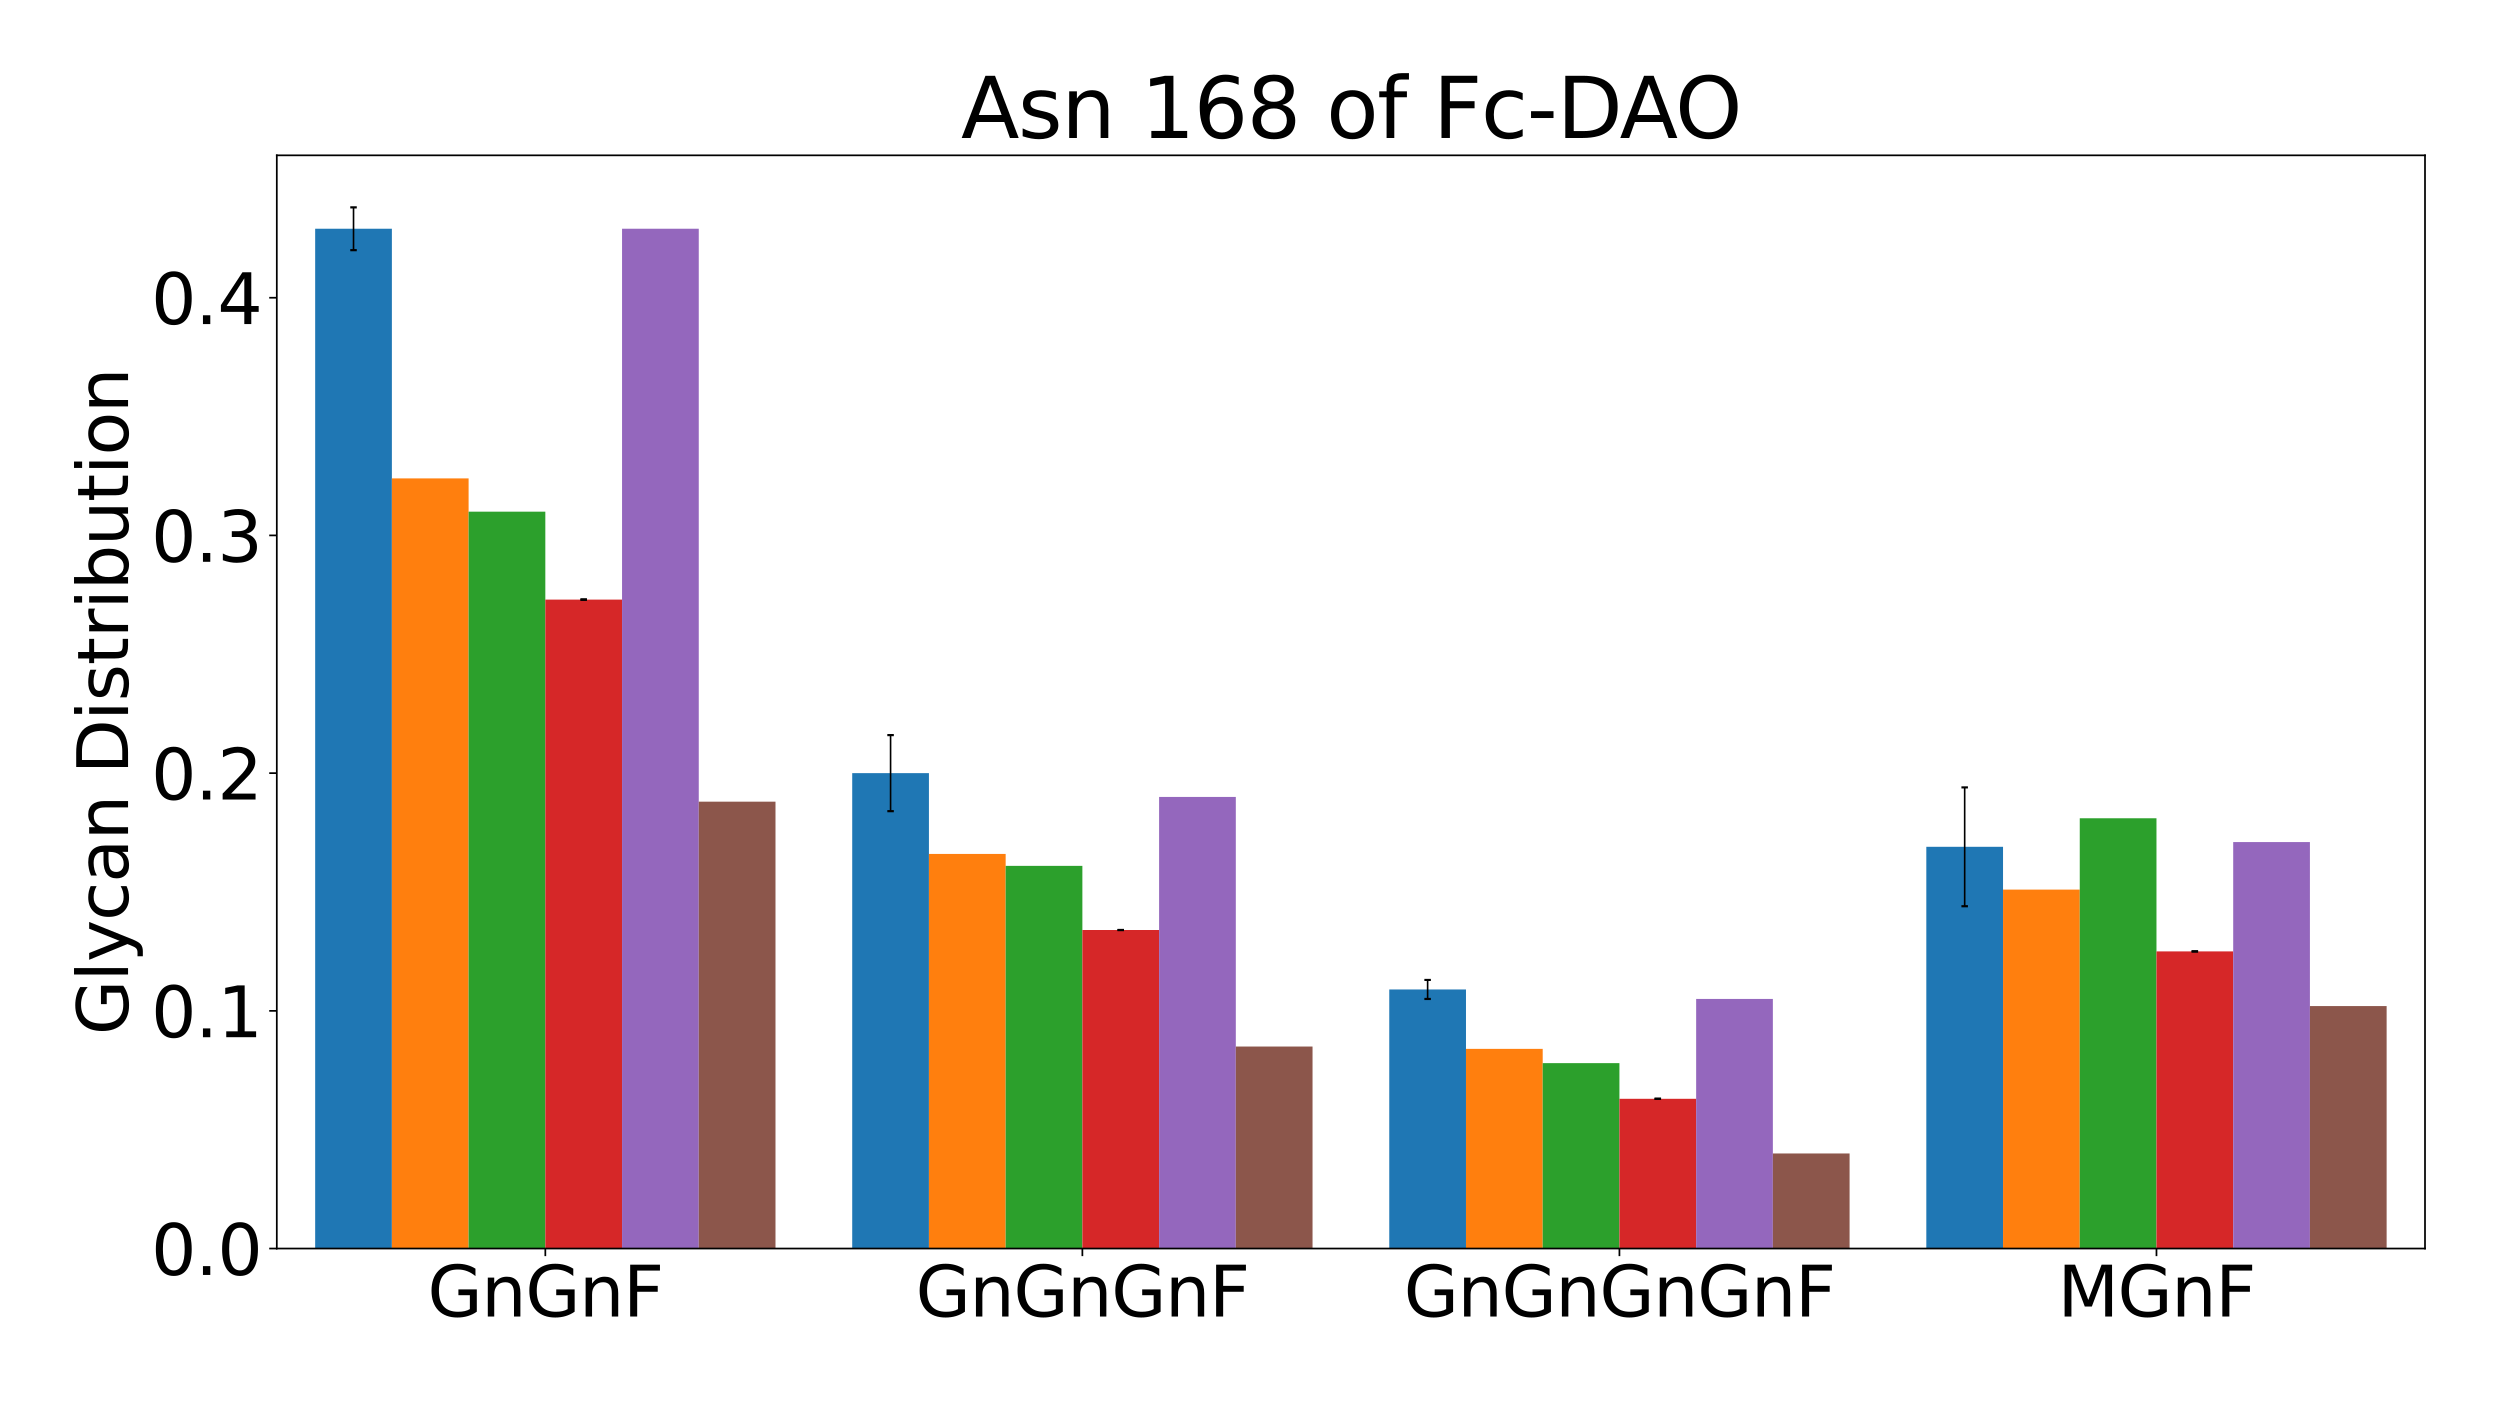 <?xml version="1.0" encoding="utf-8" standalone="no"?>
<!DOCTYPE svg PUBLIC "-//W3C//DTD SVG 1.1//EN"
  "http://www.w3.org/Graphics/SVG/1.1/DTD/svg11.dtd">
<svg xmlns:xlink="http://www.w3.org/1999/xlink" width="1152pt" height="648pt" viewBox="0 0 1152 648" xmlns="http://www.w3.org/2000/svg" version="1.1">
 <defs>
  <style type="text/css">*{stroke-linejoin: round; stroke-linecap: butt}</style>
 </defs>
 <g id="figure_1">
  <g id="patch_1">
   <path d="M 0 648 
L 1152 648 
L 1152 0 
L 0 0 
z
" style="fill: #ffffff"/>
  </g>
  <g id="axes_1">
   <g id="patch_2">
    <path d="M 127.55 575.336 
L 1117.44 575.336 
L 1117.44 71.568 
L 127.55 71.568 
z
" style="fill: #ffffff"/>
   </g>
   <g id="patch_3">
    <path d="M 145.227 575.336 
L 180.58 575.336 
L 180.58 105.415 
L 145.227 105.415 
z
" clip-path="url(#p66d6e2750b)" style="fill: #1f77b4"/>
   </g>
   <g id="patch_4">
    <path d="M 392.699 575.336 
L 428.052 575.336 
L 428.052 356.259 
L 392.699 356.259 
z
" clip-path="url(#p66d6e2750b)" style="fill: #1f77b4"/>
   </g>
   <g id="patch_5">
    <path d="M 640.172 575.336 
L 675.525 575.336 
L 675.525 455.939 
L 640.172 455.939 
z
" clip-path="url(#p66d6e2750b)" style="fill: #1f77b4"/>
   </g>
   <g id="patch_6">
    <path d="M 887.644 575.336 
L 922.997 575.336 
L 922.997 390.216 
L 887.644 390.216 
z
" clip-path="url(#p66d6e2750b)" style="fill: #1f77b4"/>
   </g>
   <g id="patch_7">
    <path d="M 180.58 575.336 
L 215.933 575.336 
L 215.933 220.431 
L 180.58 220.431 
z
" clip-path="url(#p66d6e2750b)" style="fill: #ff7f0e"/>
   </g>
   <g id="patch_8">
    <path d="M 428.052 575.336 
L 463.406 575.336 
L 463.406 393.502 
L 428.052 393.502 
z
" clip-path="url(#p66d6e2750b)" style="fill: #ff7f0e"/>
   </g>
   <g id="patch_9">
    <path d="M 675.525 575.336 
L 710.878 575.336 
L 710.878 483.324 
L 675.525 483.324 
z
" clip-path="url(#p66d6e2750b)" style="fill: #ff7f0e"/>
   </g>
   <g id="patch_10">
    <path d="M 922.997 575.336 
L 958.351 575.336 
L 958.351 409.933 
L 922.997 409.933 
z
" clip-path="url(#p66d6e2750b)" style="fill: #ff7f0e"/>
   </g>
   <g id="patch_11">
    <path d="M 215.933 575.336 
L 251.286 575.336 
L 251.286 235.766 
L 215.933 235.766 
z
" clip-path="url(#p66d6e2750b)" style="fill: #2ca02c"/>
   </g>
   <g id="patch_12">
    <path d="M 463.406 575.336 
L 498.759 575.336 
L 498.759 398.979 
L 463.406 398.979 
z
" clip-path="url(#p66d6e2750b)" style="fill: #2ca02c"/>
   </g>
   <g id="patch_13">
    <path d="M 710.878 575.336 
L 746.231 575.336 
L 746.231 489.896 
L 710.878 489.896 
z
" clip-path="url(#p66d6e2750b)" style="fill: #2ca02c"/>
   </g>
   <g id="patch_14">
    <path d="M 958.351 575.336 
L 993.704 575.336 
L 993.704 377.071 
L 958.351 377.071 
z
" clip-path="url(#p66d6e2750b)" style="fill: #2ca02c"/>
   </g>
   <g id="patch_15">
    <path d="M 251.286 575.336 
L 286.639 575.336 
L 286.639 276.296 
L 251.286 276.296 
z
" clip-path="url(#p66d6e2750b)" style="fill: #d62728"/>
   </g>
   <g id="patch_16">
    <path d="M 498.759 575.336 
L 534.112 575.336 
L 534.112 428.554 
L 498.759 428.554 
z
" clip-path="url(#p66d6e2750b)" style="fill: #d62728"/>
   </g>
   <g id="patch_17">
    <path d="M 746.231 575.336 
L 781.584 575.336 
L 781.584 506.327 
L 746.231 506.327 
z
" clip-path="url(#p66d6e2750b)" style="fill: #d62728"/>
   </g>
   <g id="patch_18">
    <path d="M 993.704 575.336 
L 1029.057 575.336 
L 1029.057 438.413 
L 993.704 438.413 
z
" clip-path="url(#p66d6e2750b)" style="fill: #d62728"/>
   </g>
   <g id="patch_19">
    <path d="M 286.639 575.336 
L 321.993 575.336 
L 321.993 105.415 
L 286.639 105.415 
z
" clip-path="url(#p66d6e2750b)" style="fill: #9467bd"/>
   </g>
   <g id="patch_20">
    <path d="M 534.112 575.336 
L 569.465 575.336 
L 569.465 367.213 
L 534.112 367.213 
z
" clip-path="url(#p66d6e2750b)" style="fill: #9467bd"/>
   </g>
   <g id="patch_21">
    <path d="M 781.584 575.336 
L 816.938 575.336 
L 816.938 460.32 
L 781.584 460.32 
z
" clip-path="url(#p66d6e2750b)" style="fill: #9467bd"/>
   </g>
   <g id="patch_22">
    <path d="M 1029.057 575.336 
L 1064.41 575.336 
L 1064.41 388.025 
L 1029.057 388.025 
z
" clip-path="url(#p66d6e2750b)" style="fill: #9467bd"/>
   </g>
   <g id="patch_23">
    <path d="M 321.993 575.336 
L 357.346 575.336 
L 357.346 369.403 
L 321.993 369.403 
z
" clip-path="url(#p66d6e2750b)" style="fill: #8c564b"/>
   </g>
   <g id="patch_24">
    <path d="M 569.465 575.336 
L 604.818 575.336 
L 604.818 482.228 
L 569.465 482.228 
z
" clip-path="url(#p66d6e2750b)" style="fill: #8c564b"/>
   </g>
   <g id="patch_25">
    <path d="M 816.938 575.336 
L 852.291 575.336 
L 852.291 531.521 
L 816.938 531.521 
z
" clip-path="url(#p66d6e2750b)" style="fill: #8c564b"/>
   </g>
   <g id="patch_26">
    <path d="M 1064.41 575.336 
L 1099.763 575.336 
L 1099.763 463.607 
L 1064.41 463.607 
z
" clip-path="url(#p66d6e2750b)" style="fill: #8c564b"/>
   </g>
   <g id="matplotlib.axis_1">
    <g id="xtick_1">
     <g id="line2d_1">
      <defs>
       <path id="me78922b7aa" d="M 0 0 
L 0 3.5 
" style="stroke: #000000; stroke-width: 0.8"/>
      </defs>
      <g>
       <use xlink:href="#me78922b7aa" x="251.286" y="575.336" style="stroke: #000000; stroke-width: 0.8"/>
      </g>
     </g>
     <g id="text_1">
      <!-- GnGnF -->
      <g transform="translate(197.009 606.651) scale(0.32 -0.32)">
       <defs>
        <path id="DejaVuSans-47" d="M 3809 666 
L 3809 1919 
L 2778 1919 
L 2778 2438 
L 4434 2438 
L 4434 434 
Q 4069 175 3628 42 
Q 3188 -91 2688 -91 
Q 1594 -91 976 548 
Q 359 1188 359 2328 
Q 359 3472 976 4111 
Q 1594 4750 2688 4750 
Q 3144 4750 3555 4637 
Q 3966 4525 4313 4306 
L 4313 3634 
Q 3963 3931 3569 4081 
Q 3175 4231 2741 4231 
Q 1884 4231 1454 3753 
Q 1025 3275 1025 2328 
Q 1025 1384 1454 906 
Q 1884 428 2741 428 
Q 3075 428 3337 486 
Q 3600 544 3809 666 
z
" transform="scale(0.016)"/>
        <path id="DejaVuSans-6e" d="M 3513 2113 
L 3513 0 
L 2938 0 
L 2938 2094 
Q 2938 2591 2744 2837 
Q 2550 3084 2163 3084 
Q 1697 3084 1428 2787 
Q 1159 2491 1159 1978 
L 1159 0 
L 581 0 
L 581 3500 
L 1159 3500 
L 1159 2956 
Q 1366 3272 1645 3428 
Q 1925 3584 2291 3584 
Q 2894 3584 3203 3211 
Q 3513 2838 3513 2113 
z
" transform="scale(0.016)"/>
        <path id="DejaVuSans-46" d="M 628 4666 
L 3309 4666 
L 3309 4134 
L 1259 4134 
L 1259 2759 
L 3109 2759 
L 3109 2228 
L 1259 2228 
L 1259 0 
L 628 0 
L 628 4666 
z
" transform="scale(0.016)"/>
       </defs>
       <use xlink:href="#DejaVuSans-47"/>
       <use xlink:href="#DejaVuSans-6e" x="77.49"/>
       <use xlink:href="#DejaVuSans-47" x="140.869"/>
       <use xlink:href="#DejaVuSans-6e" x="218.359"/>
       <use xlink:href="#DejaVuSans-46" x="281.738"/>
      </g>
     </g>
    </g>
    <g id="xtick_2">
     <g id="line2d_2">
      <g>
       <use xlink:href="#me78922b7aa" x="498.759" y="575.336" style="stroke: #000000; stroke-width: 0.8"/>
      </g>
     </g>
     <g id="text_2">
      <!-- GnGnGnF -->
      <g transform="translate(421.944 606.651) scale(0.32 -0.32)">
       <use xlink:href="#DejaVuSans-47"/>
       <use xlink:href="#DejaVuSans-6e" x="77.49"/>
       <use xlink:href="#DejaVuSans-47" x="140.869"/>
       <use xlink:href="#DejaVuSans-6e" x="218.359"/>
       <use xlink:href="#DejaVuSans-47" x="281.738"/>
       <use xlink:href="#DejaVuSans-6e" x="359.229"/>
       <use xlink:href="#DejaVuSans-46" x="422.607"/>
      </g>
     </g>
    </g>
    <g id="xtick_3">
     <g id="line2d_3">
      <g>
       <use xlink:href="#me78922b7aa" x="746.231" y="575.336" style="stroke: #000000; stroke-width: 0.8"/>
      </g>
     </g>
     <g id="text_3">
      <!-- GnGnGnGnF -->
      <g transform="translate(646.879 606.651) scale(0.32 -0.32)">
       <use xlink:href="#DejaVuSans-47"/>
       <use xlink:href="#DejaVuSans-6e" x="77.49"/>
       <use xlink:href="#DejaVuSans-47" x="140.869"/>
       <use xlink:href="#DejaVuSans-6e" x="218.359"/>
       <use xlink:href="#DejaVuSans-47" x="281.738"/>
       <use xlink:href="#DejaVuSans-6e" x="359.229"/>
       <use xlink:href="#DejaVuSans-47" x="422.607"/>
       <use xlink:href="#DejaVuSans-6e" x="500.098"/>
       <use xlink:href="#DejaVuSans-46" x="563.477"/>
      </g>
     </g>
    </g>
    <g id="xtick_4">
     <g id="line2d_4">
      <g>
       <use xlink:href="#me78922b7aa" x="993.704" y="575.336" style="stroke: #000000; stroke-width: 0.8"/>
      </g>
     </g>
     <g id="text_4">
      <!-- MGnF -->
      <g transform="translate(948.159 606.651) scale(0.32 -0.32)">
       <defs>
        <path id="DejaVuSans-4d" d="M 628 4666 
L 1569 4666 
L 2759 1491 
L 3956 4666 
L 4897 4666 
L 4897 0 
L 4281 0 
L 4281 4097 
L 3078 897 
L 2444 897 
L 1241 4097 
L 1241 0 
L 628 0 
L 628 4666 
z
" transform="scale(0.016)"/>
       </defs>
       <use xlink:href="#DejaVuSans-4d"/>
       <use xlink:href="#DejaVuSans-47" x="86.279"/>
       <use xlink:href="#DejaVuSans-6e" x="163.77"/>
       <use xlink:href="#DejaVuSans-46" x="227.148"/>
      </g>
     </g>
    </g>
   </g>
   <g id="matplotlib.axis_2">
    <g id="ytick_1">
     <g id="line2d_5">
      <defs>
       <path id="m16d62a8811" d="M 0 0 
L -3.5 0 
" style="stroke: #000000; stroke-width: 0.8"/>
      </defs>
      <g>
       <use xlink:href="#m16d62a8811" x="127.55" y="575.336" style="stroke: #000000; stroke-width: 0.8"/>
      </g>
     </g>
     <g id="text_5">
      <!-- 0.0 -->
      <g transform="translate(69.66 587.494) scale(0.32 -0.32)">
       <defs>
        <path id="DejaVuSans-30" d="M 2034 4250 
Q 1547 4250 1301 3770 
Q 1056 3291 1056 2328 
Q 1056 1369 1301 889 
Q 1547 409 2034 409 
Q 2525 409 2770 889 
Q 3016 1369 3016 2328 
Q 3016 3291 2770 3770 
Q 2525 4250 2034 4250 
z
M 2034 4750 
Q 2819 4750 3233 4129 
Q 3647 3509 3647 2328 
Q 3647 1150 3233 529 
Q 2819 -91 2034 -91 
Q 1250 -91 836 529 
Q 422 1150 422 2328 
Q 422 3509 836 4129 
Q 1250 4750 2034 4750 
z
" transform="scale(0.016)"/>
        <path id="DejaVuSans-2e" d="M 684 794 
L 1344 794 
L 1344 0 
L 684 0 
L 684 794 
z
" transform="scale(0.016)"/>
       </defs>
       <use xlink:href="#DejaVuSans-30"/>
       <use xlink:href="#DejaVuSans-2e" x="63.623"/>
       <use xlink:href="#DejaVuSans-30" x="95.41"/>
      </g>
     </g>
    </g>
    <g id="ytick_2">
     <g id="line2d_6">
      <g>
       <use xlink:href="#m16d62a8811" x="127.55" y="465.797" style="stroke: #000000; stroke-width: 0.8"/>
      </g>
     </g>
     <g id="text_6">
      <!-- 0.1 -->
      <g transform="translate(69.66 477.955) scale(0.32 -0.32)">
       <defs>
        <path id="DejaVuSans-31" d="M 794 531 
L 1825 531 
L 1825 4091 
L 703 3866 
L 703 4441 
L 1819 4666 
L 2450 4666 
L 2450 531 
L 3481 531 
L 3481 0 
L 794 0 
L 794 531 
z
" transform="scale(0.016)"/>
       </defs>
       <use xlink:href="#DejaVuSans-30"/>
       <use xlink:href="#DejaVuSans-2e" x="63.623"/>
       <use xlink:href="#DejaVuSans-31" x="95.41"/>
      </g>
     </g>
    </g>
    <g id="ytick_3">
     <g id="line2d_7">
      <g>
       <use xlink:href="#m16d62a8811" x="127.55" y="356.259" style="stroke: #000000; stroke-width: 0.8"/>
      </g>
     </g>
     <g id="text_7">
      <!-- 0.2 -->
      <g transform="translate(69.66 368.416) scale(0.32 -0.32)">
       <defs>
        <path id="DejaVuSans-32" d="M 1228 531 
L 3431 531 
L 3431 0 
L 469 0 
L 469 531 
Q 828 903 1448 1529 
Q 2069 2156 2228 2338 
Q 2531 2678 2651 2914 
Q 2772 3150 2772 3378 
Q 2772 3750 2511 3984 
Q 2250 4219 1831 4219 
Q 1534 4219 1204 4116 
Q 875 4013 500 3803 
L 500 4441 
Q 881 4594 1212 4672 
Q 1544 4750 1819 4750 
Q 2544 4750 2975 4387 
Q 3406 4025 3406 3419 
Q 3406 3131 3298 2873 
Q 3191 2616 2906 2266 
Q 2828 2175 2409 1742 
Q 1991 1309 1228 531 
z
" transform="scale(0.016)"/>
       </defs>
       <use xlink:href="#DejaVuSans-30"/>
       <use xlink:href="#DejaVuSans-2e" x="63.623"/>
       <use xlink:href="#DejaVuSans-32" x="95.41"/>
      </g>
     </g>
    </g>
    <g id="ytick_4">
     <g id="line2d_8">
      <g>
       <use xlink:href="#m16d62a8811" x="127.55" y="246.72" style="stroke: #000000; stroke-width: 0.8"/>
      </g>
     </g>
     <g id="text_8">
      <!-- 0.3 -->
      <g transform="translate(69.66 258.878) scale(0.32 -0.32)">
       <defs>
        <path id="DejaVuSans-33" d="M 2597 2516 
Q 3050 2419 3304 2112 
Q 3559 1806 3559 1356 
Q 3559 666 3084 287 
Q 2609 -91 1734 -91 
Q 1441 -91 1130 -33 
Q 819 25 488 141 
L 488 750 
Q 750 597 1062 519 
Q 1375 441 1716 441 
Q 2309 441 2620 675 
Q 2931 909 2931 1356 
Q 2931 1769 2642 2001 
Q 2353 2234 1838 2234 
L 1294 2234 
L 1294 2753 
L 1863 2753 
Q 2328 2753 2575 2939 
Q 2822 3125 2822 3475 
Q 2822 3834 2567 4026 
Q 2313 4219 1838 4219 
Q 1578 4219 1281 4162 
Q 984 4106 628 3988 
L 628 4550 
Q 988 4650 1302 4700 
Q 1616 4750 1894 4750 
Q 2613 4750 3031 4423 
Q 3450 4097 3450 3541 
Q 3450 3153 3228 2886 
Q 3006 2619 2597 2516 
z
" transform="scale(0.016)"/>
       </defs>
       <use xlink:href="#DejaVuSans-30"/>
       <use xlink:href="#DejaVuSans-2e" x="63.623"/>
       <use xlink:href="#DejaVuSans-33" x="95.41"/>
      </g>
     </g>
    </g>
    <g id="ytick_5">
     <g id="line2d_9">
      <g>
       <use xlink:href="#m16d62a8811" x="127.55" y="137.182" style="stroke: #000000; stroke-width: 0.8"/>
      </g>
     </g>
     <g id="text_9">
      <!-- 0.4 -->
      <g transform="translate(69.66 149.339) scale(0.32 -0.32)">
       <defs>
        <path id="DejaVuSans-34" d="M 2419 4116 
L 825 1625 
L 2419 1625 
L 2419 4116 
z
M 2253 4666 
L 3047 4666 
L 3047 1625 
L 3713 1625 
L 3713 1100 
L 3047 1100 
L 3047 0 
L 2419 0 
L 2419 1100 
L 313 1100 
L 313 1709 
L 2253 4666 
z
" transform="scale(0.016)"/>
       </defs>
       <use xlink:href="#DejaVuSans-30"/>
       <use xlink:href="#DejaVuSans-2e" x="63.623"/>
       <use xlink:href="#DejaVuSans-34" x="95.41"/>
      </g>
     </g>
    </g>
    <g id="text_10">
     <!-- Glycan Distribution -->
     <g transform="translate(59.005 476.932) rotate(-90) scale(0.32 -0.32)">
      <defs>
       <path id="DejaVuSans-6c" d="M 603 4863 
L 1178 4863 
L 1178 0 
L 603 0 
L 603 4863 
z
" transform="scale(0.016)"/>
       <path id="DejaVuSans-79" d="M 2059 -325 
Q 1816 -950 1584 -1140 
Q 1353 -1331 966 -1331 
L 506 -1331 
L 506 -850 
L 844 -850 
Q 1081 -850 1212 -737 
Q 1344 -625 1503 -206 
L 1606 56 
L 191 3500 
L 800 3500 
L 1894 763 
L 2988 3500 
L 3597 3500 
L 2059 -325 
z
" transform="scale(0.016)"/>
       <path id="DejaVuSans-63" d="M 3122 3366 
L 3122 2828 
Q 2878 2963 2633 3030 
Q 2388 3097 2138 3097 
Q 1578 3097 1268 2742 
Q 959 2388 959 1747 
Q 959 1106 1268 751 
Q 1578 397 2138 397 
Q 2388 397 2633 464 
Q 2878 531 3122 666 
L 3122 134 
Q 2881 22 2623 -34 
Q 2366 -91 2075 -91 
Q 1284 -91 818 406 
Q 353 903 353 1747 
Q 353 2603 823 3093 
Q 1294 3584 2113 3584 
Q 2378 3584 2631 3529 
Q 2884 3475 3122 3366 
z
" transform="scale(0.016)"/>
       <path id="DejaVuSans-61" d="M 2194 1759 
Q 1497 1759 1228 1600 
Q 959 1441 959 1056 
Q 959 750 1161 570 
Q 1363 391 1709 391 
Q 2188 391 2477 730 
Q 2766 1069 2766 1631 
L 2766 1759 
L 2194 1759 
z
M 3341 1997 
L 3341 0 
L 2766 0 
L 2766 531 
Q 2569 213 2275 61 
Q 1981 -91 1556 -91 
Q 1019 -91 701 211 
Q 384 513 384 1019 
Q 384 1609 779 1909 
Q 1175 2209 1959 2209 
L 2766 2209 
L 2766 2266 
Q 2766 2663 2505 2880 
Q 2244 3097 1772 3097 
Q 1472 3097 1187 3025 
Q 903 2953 641 2809 
L 641 3341 
Q 956 3463 1253 3523 
Q 1550 3584 1831 3584 
Q 2591 3584 2966 3190 
Q 3341 2797 3341 1997 
z
" transform="scale(0.016)"/>
       <path id="DejaVuSans-20" transform="scale(0.016)"/>
       <path id="DejaVuSans-44" d="M 1259 4147 
L 1259 519 
L 2022 519 
Q 2988 519 3436 956 
Q 3884 1394 3884 2338 
Q 3884 3275 3436 3711 
Q 2988 4147 2022 4147 
L 1259 4147 
z
M 628 4666 
L 1925 4666 
Q 3281 4666 3915 4102 
Q 4550 3538 4550 2338 
Q 4550 1131 3912 565 
Q 3275 0 1925 0 
L 628 0 
L 628 4666 
z
" transform="scale(0.016)"/>
       <path id="DejaVuSans-69" d="M 603 3500 
L 1178 3500 
L 1178 0 
L 603 0 
L 603 3500 
z
M 603 4863 
L 1178 4863 
L 1178 4134 
L 603 4134 
L 603 4863 
z
" transform="scale(0.016)"/>
       <path id="DejaVuSans-73" d="M 2834 3397 
L 2834 2853 
Q 2591 2978 2328 3040 
Q 2066 3103 1784 3103 
Q 1356 3103 1142 2972 
Q 928 2841 928 2578 
Q 928 2378 1081 2264 
Q 1234 2150 1697 2047 
L 1894 2003 
Q 2506 1872 2764 1633 
Q 3022 1394 3022 966 
Q 3022 478 2636 193 
Q 2250 -91 1575 -91 
Q 1294 -91 989 -36 
Q 684 19 347 128 
L 347 722 
Q 666 556 975 473 
Q 1284 391 1588 391 
Q 1994 391 2212 530 
Q 2431 669 2431 922 
Q 2431 1156 2273 1281 
Q 2116 1406 1581 1522 
L 1381 1569 
Q 847 1681 609 1914 
Q 372 2147 372 2553 
Q 372 3047 722 3315 
Q 1072 3584 1716 3584 
Q 2034 3584 2315 3537 
Q 2597 3491 2834 3397 
z
" transform="scale(0.016)"/>
       <path id="DejaVuSans-74" d="M 1172 4494 
L 1172 3500 
L 2356 3500 
L 2356 3053 
L 1172 3053 
L 1172 1153 
Q 1172 725 1289 603 
Q 1406 481 1766 481 
L 2356 481 
L 2356 0 
L 1766 0 
Q 1100 0 847 248 
Q 594 497 594 1153 
L 594 3053 
L 172 3053 
L 172 3500 
L 594 3500 
L 594 4494 
L 1172 4494 
z
" transform="scale(0.016)"/>
       <path id="DejaVuSans-72" d="M 2631 2963 
Q 2534 3019 2420 3045 
Q 2306 3072 2169 3072 
Q 1681 3072 1420 2755 
Q 1159 2438 1159 1844 
L 1159 0 
L 581 0 
L 581 3500 
L 1159 3500 
L 1159 2956 
Q 1341 3275 1631 3429 
Q 1922 3584 2338 3584 
Q 2397 3584 2469 3576 
Q 2541 3569 2628 3553 
L 2631 2963 
z
" transform="scale(0.016)"/>
       <path id="DejaVuSans-62" d="M 3116 1747 
Q 3116 2381 2855 2742 
Q 2594 3103 2138 3103 
Q 1681 3103 1420 2742 
Q 1159 2381 1159 1747 
Q 1159 1113 1420 752 
Q 1681 391 2138 391 
Q 2594 391 2855 752 
Q 3116 1113 3116 1747 
z
M 1159 2969 
Q 1341 3281 1617 3432 
Q 1894 3584 2278 3584 
Q 2916 3584 3314 3078 
Q 3713 2572 3713 1747 
Q 3713 922 3314 415 
Q 2916 -91 2278 -91 
Q 1894 -91 1617 61 
Q 1341 213 1159 525 
L 1159 0 
L 581 0 
L 581 4863 
L 1159 4863 
L 1159 2969 
z
" transform="scale(0.016)"/>
       <path id="DejaVuSans-75" d="M 544 1381 
L 544 3500 
L 1119 3500 
L 1119 1403 
Q 1119 906 1312 657 
Q 1506 409 1894 409 
Q 2359 409 2629 706 
Q 2900 1003 2900 1516 
L 2900 3500 
L 3475 3500 
L 3475 0 
L 2900 0 
L 2900 538 
Q 2691 219 2414 64 
Q 2138 -91 1772 -91 
Q 1169 -91 856 284 
Q 544 659 544 1381 
z
M 1991 3584 
L 1991 3584 
z
" transform="scale(0.016)"/>
       <path id="DejaVuSans-6f" d="M 1959 3097 
Q 1497 3097 1228 2736 
Q 959 2375 959 1747 
Q 959 1119 1226 758 
Q 1494 397 1959 397 
Q 2419 397 2687 759 
Q 2956 1122 2956 1747 
Q 2956 2369 2687 2733 
Q 2419 3097 1959 3097 
z
M 1959 3584 
Q 2709 3584 3137 3096 
Q 3566 2609 3566 1747 
Q 3566 888 3137 398 
Q 2709 -91 1959 -91 
Q 1206 -91 779 398 
Q 353 888 353 1747 
Q 353 2609 779 3096 
Q 1206 3584 1959 3584 
z
" transform="scale(0.016)"/>
      </defs>
      <use xlink:href="#DejaVuSans-47"/>
      <use xlink:href="#DejaVuSans-6c" x="77.49"/>
      <use xlink:href="#DejaVuSans-79" x="105.273"/>
      <use xlink:href="#DejaVuSans-63" x="164.453"/>
      <use xlink:href="#DejaVuSans-61" x="219.434"/>
      <use xlink:href="#DejaVuSans-6e" x="280.713"/>
      <use xlink:href="#DejaVuSans-20" x="344.092"/>
      <use xlink:href="#DejaVuSans-44" x="375.879"/>
      <use xlink:href="#DejaVuSans-69" x="452.881"/>
      <use xlink:href="#DejaVuSans-73" x="480.664"/>
      <use xlink:href="#DejaVuSans-74" x="532.764"/>
      <use xlink:href="#DejaVuSans-72" x="571.973"/>
      <use xlink:href="#DejaVuSans-69" x="613.086"/>
      <use xlink:href="#DejaVuSans-62" x="640.869"/>
      <use xlink:href="#DejaVuSans-75" x="704.346"/>
      <use xlink:href="#DejaVuSans-74" x="767.725"/>
      <use xlink:href="#DejaVuSans-69" x="806.934"/>
      <use xlink:href="#DejaVuSans-6f" x="834.717"/>
      <use xlink:href="#DejaVuSans-6e" x="895.898"/>
     </g>
    </g>
   </g>
   <g id="LineCollection_1">
    <path d="M 162.903 115.274 
L 162.903 95.557 
" clip-path="url(#p66d6e2750b)" style="fill: none; stroke: #000000; stroke-width: 0.75"/>
    <path d="M 410.376 373.785 
L 410.376 338.733 
" clip-path="url(#p66d6e2750b)" style="fill: none; stroke: #000000; stroke-width: 0.75"/>
    <path d="M 657.848 460.32 
L 657.848 451.557 
" clip-path="url(#p66d6e2750b)" style="fill: none; stroke: #000000; stroke-width: 0.75"/>
    <path d="M 905.321 417.6 
L 905.321 362.831 
" clip-path="url(#p66d6e2750b)" style="fill: none; stroke: #000000; stroke-width: 0.75"/>
   </g>
   <g id="line2d_10">
    <defs>
     <path id="m908744ac47" d="M 1.5 0 
L -1.5 -0 
" style="stroke: #000000"/>
    </defs>
    <g clip-path="url(#p66d6e2750b)">
     <use xlink:href="#m908744ac47" x="162.903" y="115.274" style="stroke: #000000"/>
     <use xlink:href="#m908744ac47" x="410.376" y="373.785" style="stroke: #000000"/>
     <use xlink:href="#m908744ac47" x="657.848" y="460.32" style="stroke: #000000"/>
     <use xlink:href="#m908744ac47" x="905.321" y="417.6" style="stroke: #000000"/>
    </g>
   </g>
   <g id="line2d_11">
    <g clip-path="url(#p66d6e2750b)">
     <use xlink:href="#m908744ac47" x="162.903" y="95.557" style="stroke: #000000"/>
     <use xlink:href="#m908744ac47" x="410.376" y="338.733" style="stroke: #000000"/>
     <use xlink:href="#m908744ac47" x="657.848" y="451.557" style="stroke: #000000"/>
     <use xlink:href="#m908744ac47" x="905.321" y="362.831" style="stroke: #000000"/>
    </g>
   </g>
   <g id="LineCollection_2">
    <path d="M 268.963 276.397 
L 268.963 276.195 
" clip-path="url(#p66d6e2750b)" style="fill: none; stroke: #000000; stroke-width: 0.75"/>
    <path d="M 516.435 428.599 
L 516.435 428.51 
" clip-path="url(#p66d6e2750b)" style="fill: none; stroke: #000000; stroke-width: 0.75"/>
    <path d="M 763.908 506.349 
L 763.908 506.304 
" clip-path="url(#p66d6e2750b)" style="fill: none; stroke: #000000; stroke-width: 0.75"/>
    <path d="M 1011.38 438.464 
L 1011.38 438.361 
" clip-path="url(#p66d6e2750b)" style="fill: none; stroke: #000000; stroke-width: 0.75"/>
   </g>
   <g id="line2d_12">
    <g clip-path="url(#p66d6e2750b)">
     <use xlink:href="#m908744ac47" x="268.963" y="276.397" style="stroke: #000000"/>
     <use xlink:href="#m908744ac47" x="516.435" y="428.599" style="stroke: #000000"/>
     <use xlink:href="#m908744ac47" x="763.908" y="506.349" style="stroke: #000000"/>
     <use xlink:href="#m908744ac47" x="1011.38" y="438.464" style="stroke: #000000"/>
    </g>
   </g>
   <g id="line2d_13">
    <g clip-path="url(#p66d6e2750b)">
     <use xlink:href="#m908744ac47" x="268.963" y="276.195" style="stroke: #000000"/>
     <use xlink:href="#m908744ac47" x="516.435" y="428.51" style="stroke: #000000"/>
     <use xlink:href="#m908744ac47" x="763.908" y="506.304" style="stroke: #000000"/>
     <use xlink:href="#m908744ac47" x="1011.38" y="438.361" style="stroke: #000000"/>
    </g>
   </g>
   <g id="patch_27">
    <path d="M 127.55 575.336 
L 127.55 71.568 
" style="fill: none; stroke: #000000; stroke-width: 0.8; stroke-linejoin: miter; stroke-linecap: square"/>
   </g>
   <g id="patch_28">
    <path d="M 1117.44 575.336 
L 1117.44 71.568 
" style="fill: none; stroke: #000000; stroke-width: 0.8; stroke-linejoin: miter; stroke-linecap: square"/>
   </g>
   <g id="patch_29">
    <path d="M 127.55 575.336 
L 1117.44 575.336 
" style="fill: none; stroke: #000000; stroke-width: 0.8; stroke-linejoin: miter; stroke-linecap: square"/>
   </g>
   <g id="patch_30">
    <path d="M 127.55 71.568 
L 1117.44 71.568 
" style="fill: none; stroke: #000000; stroke-width: 0.8; stroke-linejoin: miter; stroke-linecap: square"/>
   </g>
   <g id="text_11">
    <!-- Asn 168 of Fc-DAO -->
    <g transform="translate(442.843 63.582) scale(0.384 -0.384)">
     <defs>
      <path id="DejaVuSans-41" d="M 2188 4044 
L 1331 1722 
L 3047 1722 
L 2188 4044 
z
M 1831 4666 
L 2547 4666 
L 4325 0 
L 3669 0 
L 3244 1197 
L 1141 1197 
L 716 0 
L 50 0 
L 1831 4666 
z
" transform="scale(0.016)"/>
      <path id="DejaVuSans-36" d="M 2113 2584 
Q 1688 2584 1439 2293 
Q 1191 2003 1191 1497 
Q 1191 994 1439 701 
Q 1688 409 2113 409 
Q 2538 409 2786 701 
Q 3034 994 3034 1497 
Q 3034 2003 2786 2293 
Q 2538 2584 2113 2584 
z
M 3366 4563 
L 3366 3988 
Q 3128 4100 2886 4159 
Q 2644 4219 2406 4219 
Q 1781 4219 1451 3797 
Q 1122 3375 1075 2522 
Q 1259 2794 1537 2939 
Q 1816 3084 2150 3084 
Q 2853 3084 3261 2657 
Q 3669 2231 3669 1497 
Q 3669 778 3244 343 
Q 2819 -91 2113 -91 
Q 1303 -91 875 529 
Q 447 1150 447 2328 
Q 447 3434 972 4092 
Q 1497 4750 2381 4750 
Q 2619 4750 2861 4703 
Q 3103 4656 3366 4563 
z
" transform="scale(0.016)"/>
      <path id="DejaVuSans-38" d="M 2034 2216 
Q 1584 2216 1326 1975 
Q 1069 1734 1069 1313 
Q 1069 891 1326 650 
Q 1584 409 2034 409 
Q 2484 409 2743 651 
Q 3003 894 3003 1313 
Q 3003 1734 2745 1975 
Q 2488 2216 2034 2216 
z
M 1403 2484 
Q 997 2584 770 2862 
Q 544 3141 544 3541 
Q 544 4100 942 4425 
Q 1341 4750 2034 4750 
Q 2731 4750 3128 4425 
Q 3525 4100 3525 3541 
Q 3525 3141 3298 2862 
Q 3072 2584 2669 2484 
Q 3125 2378 3379 2068 
Q 3634 1759 3634 1313 
Q 3634 634 3220 271 
Q 2806 -91 2034 -91 
Q 1263 -91 848 271 
Q 434 634 434 1313 
Q 434 1759 690 2068 
Q 947 2378 1403 2484 
z
M 1172 3481 
Q 1172 3119 1398 2916 
Q 1625 2713 2034 2713 
Q 2441 2713 2670 2916 
Q 2900 3119 2900 3481 
Q 2900 3844 2670 4047 
Q 2441 4250 2034 4250 
Q 1625 4250 1398 4047 
Q 1172 3844 1172 3481 
z
" transform="scale(0.016)"/>
      <path id="DejaVuSans-66" d="M 2375 4863 
L 2375 4384 
L 1825 4384 
Q 1516 4384 1395 4259 
Q 1275 4134 1275 3809 
L 1275 3500 
L 2222 3500 
L 2222 3053 
L 1275 3053 
L 1275 0 
L 697 0 
L 697 3053 
L 147 3053 
L 147 3500 
L 697 3500 
L 697 3744 
Q 697 4328 969 4595 
Q 1241 4863 1831 4863 
L 2375 4863 
z
" transform="scale(0.016)"/>
      <path id="DejaVuSans-2d" d="M 313 2009 
L 1997 2009 
L 1997 1497 
L 313 1497 
L 313 2009 
z
" transform="scale(0.016)"/>
      <path id="DejaVuSans-4f" d="M 2522 4238 
Q 1834 4238 1429 3725 
Q 1025 3213 1025 2328 
Q 1025 1447 1429 934 
Q 1834 422 2522 422 
Q 3209 422 3611 934 
Q 4013 1447 4013 2328 
Q 4013 3213 3611 3725 
Q 3209 4238 2522 4238 
z
M 2522 4750 
Q 3503 4750 4090 4092 
Q 4678 3434 4678 2328 
Q 4678 1225 4090 567 
Q 3503 -91 2522 -91 
Q 1538 -91 948 565 
Q 359 1222 359 2328 
Q 359 3434 948 4092 
Q 1538 4750 2522 4750 
z
" transform="scale(0.016)"/>
     </defs>
     <use xlink:href="#DejaVuSans-41"/>
     <use xlink:href="#DejaVuSans-73" x="68.408"/>
     <use xlink:href="#DejaVuSans-6e" x="120.508"/>
     <use xlink:href="#DejaVuSans-20" x="183.887"/>
     <use xlink:href="#DejaVuSans-31" x="215.674"/>
     <use xlink:href="#DejaVuSans-36" x="279.297"/>
     <use xlink:href="#DejaVuSans-38" x="342.92"/>
     <use xlink:href="#DejaVuSans-20" x="406.543"/>
     <use xlink:href="#DejaVuSans-6f" x="438.33"/>
     <use xlink:href="#DejaVuSans-66" x="499.512"/>
     <use xlink:href="#DejaVuSans-20" x="534.717"/>
     <use xlink:href="#DejaVuSans-46" x="566.504"/>
     <use xlink:href="#DejaVuSans-63" x="624.023"/>
     <use xlink:href="#DejaVuSans-2d" x="679.004"/>
     <use xlink:href="#DejaVuSans-44" x="715.088"/>
     <use xlink:href="#DejaVuSans-41" x="790.34"/>
     <use xlink:href="#DejaVuSans-4f" x="856.998"/>
    </g>
   </g>
  </g>
 </g>
 <defs>
  <clipPath id="p66d6e2750b">
   <rect x="127.55" y="71.568" width="989.89" height="503.768"/>
  </clipPath>
 </defs>
</svg>
